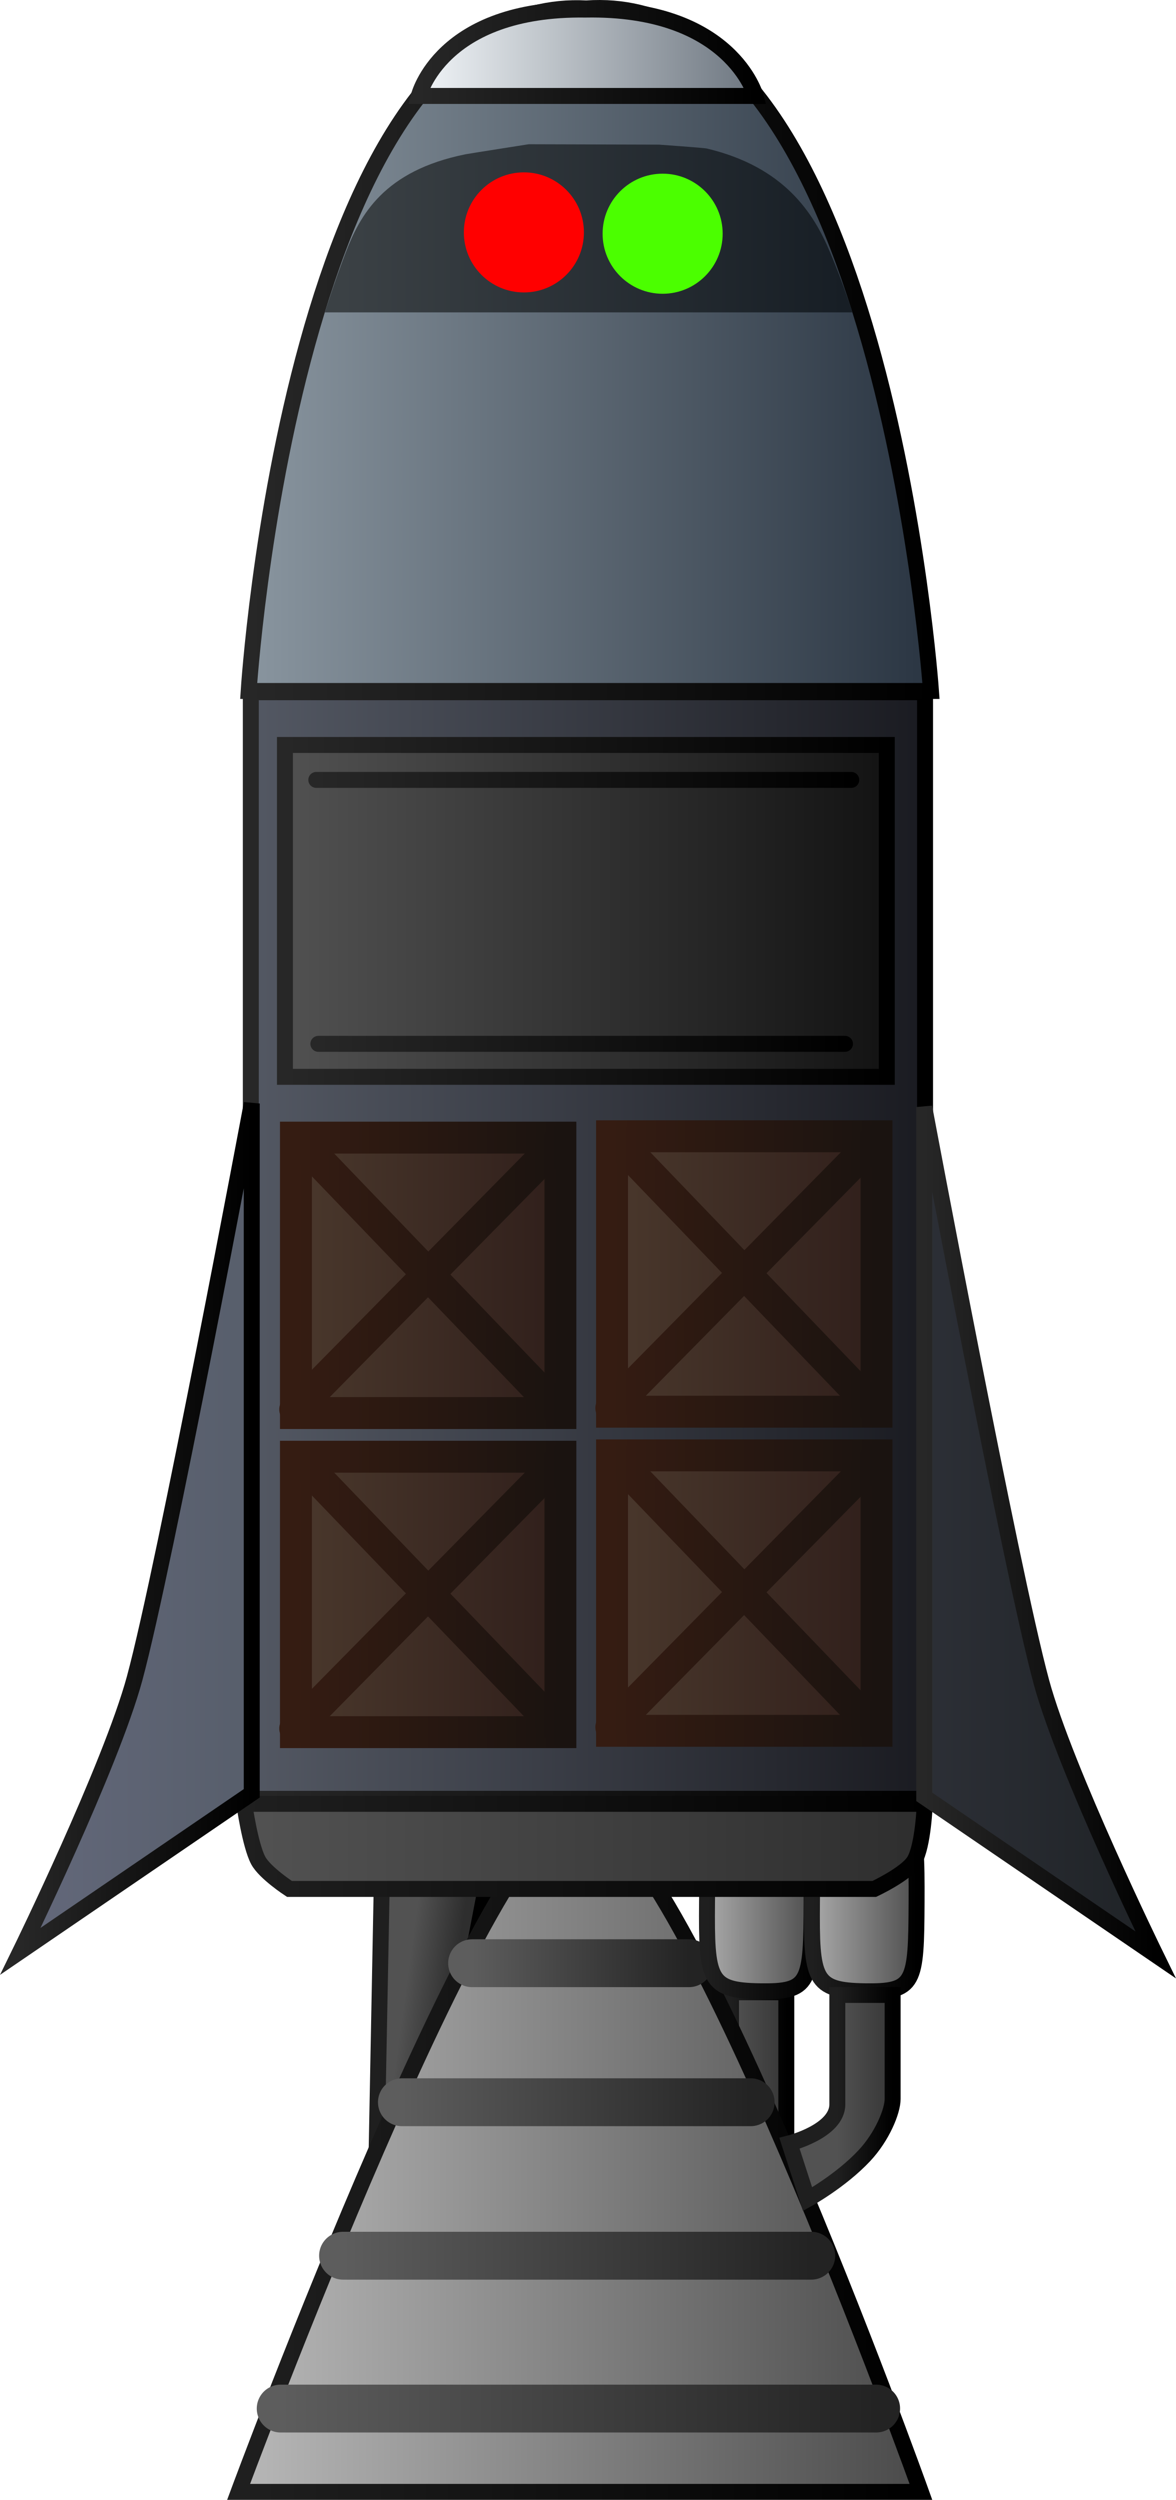 <svg version="1.1" xmlns="http://www.w3.org/2000/svg" xmlns:xlink="http://www.w3.org/1999/xlink" width="110.596" height="235.025" viewBox="0,0,110.596,235.025"><defs><linearGradient x1="208.49" y1="162.261" x2="271.899" y2="162.261" gradientUnits="userSpaceOnUse" id="color-1"><stop offset="0" stop-color="#535863"/><stop offset="1" stop-color="#1a1b21"/></linearGradient><linearGradient x1="208.49" y1="162.261" x2="271.899" y2="162.261" gradientUnits="userSpaceOnUse" id="color-2"><stop offset="0" stop-color="#272727"/><stop offset="1" stop-color="#000000"/></linearGradient><linearGradient x1="253.65" y1="241.067" x2="258.85" y2="241.067" gradientUnits="userSpaceOnUse" id="color-3"><stop offset="0" stop-color="#525252"/><stop offset="1" stop-color="#363636"/></linearGradient><linearGradient x1="253.65" y1="241.067" x2="258.85" y2="241.067" gradientUnits="userSpaceOnUse" id="color-4"><stop offset="0" stop-color="#1f1f1f"/><stop offset="1" stop-color="#000000"/></linearGradient><linearGradient x1="222.796" y1="234.034" x2="227.258" y2="234.647" gradientUnits="userSpaceOnUse" id="color-5"><stop offset="0" stop-color="#525252"/><stop offset="1" stop-color="#2e2e2e"/></linearGradient><linearGradient x1="222.796" y1="234.034" x2="227.258" y2="234.647" gradientUnits="userSpaceOnUse" id="color-6"><stop offset="0" stop-color="#1f1f1f"/><stop offset="1" stop-color="#000000"/></linearGradient><linearGradient x1="207.342" y1="247.35" x2="271.51" y2="247.35" gradientUnits="userSpaceOnUse" id="color-7"><stop offset="0" stop-color="#b8b8b8"/><stop offset="1" stop-color="#4a4a4a"/></linearGradient><linearGradient x1="207.342" y1="247.35" x2="271.51" y2="247.35" gradientUnits="userSpaceOnUse" id="color-8"><stop offset="0" stop-color="#1f1f1f"/><stop offset="1" stop-color="#000000"/></linearGradient><linearGradient x1="229.3" y1="229.733" x2="249.7" y2="229.733" gradientUnits="userSpaceOnUse" id="color-9"><stop offset="0" stop-color="#5d5d5d"/><stop offset="1" stop-color="#232323"/></linearGradient><linearGradient x1="222.7" y1="242.804" x2="255.5" y2="242.804" gradientUnits="userSpaceOnUse" id="color-10"><stop offset="0" stop-color="#5d5d5d"/><stop offset="1" stop-color="#232323"/></linearGradient><linearGradient x1="217.163" y1="257.233" x2="261.198" y2="257.233" gradientUnits="userSpaceOnUse" id="color-11"><stop offset="0" stop-color="#5d5d5d"/><stop offset="1" stop-color="#232323"/></linearGradient><linearGradient x1="211.3" y1="271.604" x2="267.3" y2="271.604" gradientUnits="userSpaceOnUse" id="color-12"><stop offset="0" stop-color="#5d5d5d"/><stop offset="1" stop-color="#232323"/></linearGradient><linearGradient x1="251.393" y1="224.018" x2="261.234" y2="224.018" gradientUnits="userSpaceOnUse" id="color-13"><stop offset="0" stop-color="#aaaaaa"/><stop offset="1" stop-color="#4e4e4e"/></linearGradient><linearGradient x1="251.393" y1="224.018" x2="261.234" y2="224.018" gradientUnits="userSpaceOnUse" id="color-14"><stop offset="0" stop-color="#1f1f1f"/><stop offset="1" stop-color="#000000"/></linearGradient><linearGradient x1="261.262" y1="224.018" x2="271.103" y2="224.018" gradientUnits="userSpaceOnUse" id="color-15"><stop offset="0" stop-color="#aaaaaa"/><stop offset="1" stop-color="#4e4e4e"/></linearGradient><linearGradient x1="261.262" y1="224.018" x2="271.103" y2="224.018" gradientUnits="userSpaceOnUse" id="color-16"><stop offset="0" stop-color="#1f1f1f"/><stop offset="1" stop-color="#000000"/></linearGradient><linearGradient x1="263.65" y1="241.317" x2="268.85" y2="241.317" gradientUnits="userSpaceOnUse" id="color-17"><stop offset="0" stop-color="#525252"/><stop offset="1" stop-color="#363636"/></linearGradient><linearGradient x1="263.65" y1="241.317" x2="268.85" y2="241.317" gradientUnits="userSpaceOnUse" id="color-18"><stop offset="0" stop-color="#1f1f1f"/><stop offset="1" stop-color="#000000"/></linearGradient><linearGradient x1="207.875" y1="218.75" x2="271.875" y2="218.75" gradientUnits="userSpaceOnUse" id="color-19"><stop offset="0" stop-color="#525252"/><stop offset="1" stop-color="#2e2e2e"/></linearGradient><linearGradient x1="207.875" y1="218.75" x2="271.875" y2="218.75" gradientUnits="userSpaceOnUse" id="color-20"><stop offset="0" stop-color="#1f1f1f"/><stop offset="1" stop-color="#000000"/></linearGradient><linearGradient x1="208.289" y1="78.037" x2="272.458" y2="78.037" gradientUnits="userSpaceOnUse" id="color-21"><stop offset="0" stop-color="#89959f"/><stop offset="1" stop-color="#2a3542"/></linearGradient><linearGradient x1="208.289" y1="78.017" x2="272.458" y2="78.017" gradientUnits="userSpaceOnUse" id="color-22"><stop offset="0" stop-color="#272727"/><stop offset="1" stop-color="#000000"/></linearGradient><linearGradient x1="224.289" y1="65.122" x2="255.958" y2="65.122" gradientUnits="userSpaceOnUse" id="color-23"><stop offset="0" stop-color="#f1f5f8"/><stop offset="1" stop-color="#6d7680"/></linearGradient><linearGradient x1="224.289" y1="65.119" x2="255.958" y2="65.119" gradientUnits="userSpaceOnUse" id="color-24"><stop offset="0" stop-color="#272727"/><stop offset="1" stop-color="#000000"/></linearGradient><linearGradient x1="217.069" y1="66.427" x2="264.253" y2="66.427" gradientUnits="userSpaceOnUse" id="color-25"><stop offset="0" stop-color="#3b4145"/><stop offset="1" stop-color="#171e25"/></linearGradient><linearGradient x1="271.823" y1="188.001" x2="303.629" y2="188.001" gradientUnits="userSpaceOnUse" id="color-26"><stop offset="0" stop-color="#2c2f36"/><stop offset="1" stop-color="#191d1f"/></linearGradient><linearGradient x1="271.823" y1="189.094" x2="293.578" y2="189.094" gradientUnits="userSpaceOnUse" id="color-27"><stop offset="0" stop-color="#272727"/><stop offset="1" stop-color="#000000"/></linearGradient><linearGradient x1="208.578" y1="187.668" x2="176.772" y2="187.668" gradientUnits="userSpaceOnUse" id="color-28"><stop offset="0" stop-color="#575e6b"/><stop offset="1" stop-color="#696d82"/></linearGradient><linearGradient x1="186.823" y1="188.761" x2="208.578" y2="188.761" gradientUnits="userSpaceOnUse" id="color-29"><stop offset="0" stop-color="#272727"/><stop offset="1" stop-color="#000000"/></linearGradient><linearGradient x1="242.461" y1="164.937" x2="267.332" y2="164.937" gradientUnits="userSpaceOnUse" id="color-30"><stop offset="0" stop-color="#4a382c"/><stop offset="1" stop-color="#301f1b"/></linearGradient><linearGradient x1="242.461" y1="164.937" x2="267.332" y2="164.937" gradientUnits="userSpaceOnUse" id="color-31"><stop offset="0" stop-color="#351c12"/><stop offset="1" stop-color="#1a1310"/></linearGradient><linearGradient x1="242.394" y1="164.946" x2="267.208" y2="164.946" gradientUnits="userSpaceOnUse" id="color-32"><stop offset="0" stop-color="#351c12"/><stop offset="1" stop-color="#1a1310"/></linearGradient><linearGradient x1="242.394" y1="164.757" x2="267.208" y2="164.757" gradientUnits="userSpaceOnUse" id="color-33"><stop offset="0" stop-color="#351c12"/><stop offset="1" stop-color="#1a1310"/></linearGradient><linearGradient x1="212.735" y1="165.063" x2="237.606" y2="165.063" gradientUnits="userSpaceOnUse" id="color-34"><stop offset="0" stop-color="#4a382c"/><stop offset="1" stop-color="#301f1b"/></linearGradient><linearGradient x1="212.735" y1="165.063" x2="237.606" y2="165.063" gradientUnits="userSpaceOnUse" id="color-35"><stop offset="0" stop-color="#351c12"/><stop offset="1" stop-color="#1a1310"/></linearGradient><linearGradient x1="212.668" y1="165.072" x2="237.482" y2="165.072" gradientUnits="userSpaceOnUse" id="color-36"><stop offset="0" stop-color="#351c12"/><stop offset="1" stop-color="#1a1310"/></linearGradient><linearGradient x1="212.668" y1="164.883" x2="237.482" y2="164.883" gradientUnits="userSpaceOnUse" id="color-37"><stop offset="0" stop-color="#351c12"/><stop offset="1" stop-color="#1a1310"/></linearGradient><linearGradient x1="242.461" y1="194.937" x2="267.332" y2="194.937" gradientUnits="userSpaceOnUse" id="color-38"><stop offset="0" stop-color="#4a382c"/><stop offset="1" stop-color="#301f1b"/></linearGradient><linearGradient x1="242.461" y1="194.937" x2="267.332" y2="194.937" gradientUnits="userSpaceOnUse" id="color-39"><stop offset="0" stop-color="#351c12"/><stop offset="1" stop-color="#1a1310"/></linearGradient><linearGradient x1="242.394" y1="194.946" x2="267.208" y2="194.946" gradientUnits="userSpaceOnUse" id="color-40"><stop offset="0" stop-color="#351c12"/><stop offset="1" stop-color="#1a1310"/></linearGradient><linearGradient x1="242.394" y1="194.757" x2="267.208" y2="194.757" gradientUnits="userSpaceOnUse" id="color-41"><stop offset="0" stop-color="#351c12"/><stop offset="1" stop-color="#1a1310"/></linearGradient><linearGradient x1="212.735" y1="195.063" x2="237.606" y2="195.063" gradientUnits="userSpaceOnUse" id="color-42"><stop offset="0" stop-color="#4a382c"/><stop offset="1" stop-color="#301f1b"/></linearGradient><linearGradient x1="212.735" y1="195.063" x2="237.606" y2="195.063" gradientUnits="userSpaceOnUse" id="color-43"><stop offset="0" stop-color="#351c12"/><stop offset="1" stop-color="#1a1310"/></linearGradient><linearGradient x1="212.668" y1="195.072" x2="237.482" y2="195.072" gradientUnits="userSpaceOnUse" id="color-44"><stop offset="0" stop-color="#351c12"/><stop offset="1" stop-color="#1a1310"/></linearGradient><linearGradient x1="212.668" y1="194.883" x2="237.482" y2="194.883" gradientUnits="userSpaceOnUse" id="color-45"><stop offset="0" stop-color="#351c12"/><stop offset="1" stop-color="#1a1310"/></linearGradient><linearGradient x1="211.7" y1="130.8" x2="268.3" y2="130.8" gradientUnits="userSpaceOnUse" id="color-46"><stop offset="0" stop-color="#515151"/><stop offset="1" stop-color="#131313"/></linearGradient><linearGradient x1="211.7" y1="130.8" x2="268.3" y2="130.8" gradientUnits="userSpaceOnUse" id="color-47"><stop offset="0" stop-color="#272727"/><stop offset="1" stop-color="#000000"/></linearGradient><linearGradient x1="214.648" y1="118.484" x2="264.959" y2="118.484" gradientUnits="userSpaceOnUse" id="color-48"><stop offset="0" stop-color="#272727"/><stop offset="1" stop-color="#000000"/></linearGradient><linearGradient x1="214.844" y1="143.298" x2="264.369" y2="143.298" gradientUnits="userSpaceOnUse" id="color-49"><stop offset="0" stop-color="#272727"/><stop offset="1" stop-color="#000000"/></linearGradient><linearGradient x1="224.289" y1="50.122" x2="255.958" y2="50.122" gradientUnits="userSpaceOnUse" id="color-50"><stop offset="0" stop-color="#f1f5f8"/><stop offset="1" stop-color="#6d7680"/></linearGradient><linearGradient x1="224.289" y1="50.119" x2="255.958" y2="50.119" gradientUnits="userSpaceOnUse" id="color-51"><stop offset="0" stop-color="#272727"/><stop offset="1" stop-color="#000000"/></linearGradient></defs><g transform="translate(-184.903,-45.161)"><g data-paper-data="{&quot;isPaintingLayer&quot;:true}" fill-rule="nonzero" stroke-linejoin="miter" stroke-miterlimit="10" stroke-dasharray="" stroke-dashoffset="0" style="mix-blend-mode: normal"><path d="M208.49,214.279v-104.037h63.409v104.037z" fill="url(#color-1)" stroke="url(#color-2)" stroke-width="1.5" stroke-linecap="butt"/><g><path d="M253.65,249.667v-17.2h5.2v17.2z" fill="url(#color-3)" stroke="url(#color-4)" stroke-width="1.5" stroke-linecap="butt"/><path d="M220.218,252.785l0.672,-34.96l11.113,-2.531l-7.323,38.104z" fill="url(#color-5)" stroke="url(#color-6)" stroke-width="1.5" stroke-linecap="butt"/><path d="M207.342,279.436c0,0 23.96,-64.639 32.089,-64.169c9.299,0.538 32.08,64.169 32.08,64.169z" fill="url(#color-7)" stroke="url(#color-8)" stroke-width="1.5" stroke-linecap="butt"/><path d="M249.7,229.733h-20.4" fill="none" stroke="url(#color-9)" stroke-width="4.5" stroke-linecap="round"/><path d="M222.7,242.804h32.8" fill="none" stroke="url(#color-10)" stroke-width="4.5" stroke-linecap="round"/><path d="M261.198,257.233h-44.034" fill="none" stroke="url(#color-11)" stroke-width="4.5" stroke-linecap="round"/><path d="M267.3,271.604h-56" fill="none" stroke="url(#color-12)" stroke-width="4.5" stroke-linecap="round"/><path d="M261.234,224.018c-0.037,7.619 -0.153,8.434 -4.92,8.353c-4.768,-0.081 -4.979,-1.113 -4.92,-8.353c0.065,-7.993 0.051,-8.549 4.92,-8.353c4.665,0.188 4.961,-0.013 4.92,8.353z" fill="url(#color-13)" stroke="url(#color-14)" stroke-width="1.5" stroke-linecap="butt"/><path d="M271.103,224.018c-0.037,7.619 -0.153,8.434 -4.92,8.353c-4.768,-0.081 -4.979,-1.113 -4.92,-8.353c0.065,-7.993 0.051,-8.549 4.92,-8.353c4.665,0.188 4.961,-0.013 4.92,8.353z" fill="url(#color-15)" stroke="url(#color-16)" stroke-width="1.5" stroke-linecap="butt"/><path d="M259.15,246.667c0,0 4.5,-1.133 4.5,-3.667c0,-3.089 0,-10.283 0,-10.283h5.2c0,0 0,6.748 0,9.783c0,1.135 -0.976,3.532 -2.659,5.327c-2.237,2.385 -5.341,4.089 -5.341,4.089z" fill="url(#color-17)" stroke="url(#color-18)" stroke-width="1.5" stroke-linecap="butt"/><path d="M207.875,214.75h64c0,0 -0.144,3.941 -0.987,5.359c-0.722,1.217 -3.763,2.641 -3.763,2.641h-55c0,0 -2.318,-1.511 -2.94,-2.68c-0.765,-1.44 -1.31,-5.319 -1.31,-5.319z" fill="url(#color-19)" stroke="url(#color-20)" stroke-width="1.5" stroke-linecap="butt"/></g><path d="M208.289,110.123c0,0 4.127,-65.639 31.755,-64.169c27.799,-1.962 32.413,64.169 32.413,64.169z" fill="url(#color-21)" stroke="url(#color-22)" stroke-width="1.5" stroke-linecap="butt"/><path d="M224.289,69.181c0,0 2.037,-8.305 15.672,-8.119c13.719,-0.248 15.997,8.119 15.997,8.119z" fill="url(#color-23)" stroke="url(#color-24)" stroke-width="1.5" stroke-linecap="butt"/><path d="M215.456,74.529c0,0 0.783,-2.539 1.933,-5.56c1.35,-3.545 3.585,-7.755 11.309,-9.306c0.3,-0.06 5.93,-0.942 5.93,-0.942l12.249,0.038c0,0 4.234,0.302 4.483,0.361c7.31,1.733 10.055,6.084 11.592,9.722c1.31,3.102 2.107,5.686 2.107,5.686z" data-paper-data="{&quot;index&quot;:null}" fill="url(#color-25)" stroke="#000000" stroke-width="0" stroke-linecap="butt"/><path d="M228.526,67.01c0,-3.118 2.527,-5.645 5.645,-5.645c3.118,0 5.645,2.527 5.645,5.645c0,3.118 -2.527,5.645 -5.645,5.645c-3.118,0 -5.645,-2.527 -5.645,-5.645z" fill="#ff0000" stroke="none" stroke-width="0.5" stroke-linecap="butt"/><path d="M241.575,67.134c0,-3.118 2.527,-5.645 5.645,-5.645c3.118,0 5.645,2.527 5.645,5.645c0,3.118 -2.527,5.645 -5.645,5.645c-3.118,0 -5.645,-2.527 -5.645,-5.645z" fill="#4bff00" stroke="none" stroke-width="0.5" stroke-linecap="butt"/><path d="M271.823,214.094v-64.852c0,0 8.161,43.534 11.014,54.044c2.257,8.316 10.741,25.659 10.741,25.659z" fill="url(#color-26)" stroke="url(#color-27)" stroke-width="1.5" stroke-linecap="butt"/><path d="M186.823,228.612c0,0 8.483,-17.343 10.741,-25.659c2.853,-10.511 11.014,-54.044 11.014,-54.044v64.852z" data-paper-data="{&quot;index&quot;:null}" fill="url(#color-28)" stroke="url(#color-29)" stroke-width="1.5" stroke-linecap="butt"/><g stroke-width="3"><path d="M242.461,177.884v-25.895h24.871v25.895z" fill="url(#color-30)" stroke="url(#color-31)" stroke-linecap="butt"/><path d="M242.394,177.542l24.814,-25.192" fill="none" stroke="url(#color-32)" stroke-linecap="round"/><path d="M267.208,177.668l-24.562,-25.57" fill="none" stroke="url(#color-33)" stroke-linecap="round"/></g><g stroke-width="3"><path d="M212.735,178.01v-25.895h24.871v25.895z" fill="url(#color-34)" stroke="url(#color-35)" stroke-linecap="butt"/><path d="M237.482,152.476l-24.814,25.192" fill="none" stroke="url(#color-36)" stroke-linecap="round"/><path d="M237.482,177.794l-24.562,-25.57" fill="none" stroke="url(#color-37)" stroke-linecap="round"/></g><g stroke-width="3"><path d="M242.461,207.884v-25.895h24.871v25.895z" fill="url(#color-38)" stroke="url(#color-39)" stroke-linecap="butt"/><path d="M267.208,182.351l-24.814,25.192" fill="none" stroke="url(#color-40)" stroke-linecap="round"/><path d="M242.646,182.099l24.562,25.57" fill="none" stroke="url(#color-41)" stroke-linecap="round"/></g><g stroke-width="3"><path d="M212.735,208.01v-25.895h24.871v25.895z" fill="url(#color-42)" stroke="url(#color-43)" stroke-linecap="butt"/><path d="M212.668,207.668l24.814,-25.192" fill="none" stroke="url(#color-44)" stroke-linecap="round"/><path d="M212.92,182.225l24.562,25.57" fill="none" stroke="url(#color-45)" stroke-linecap="round"/></g><g stroke-width="1.5"><path d="M211.7,146.4v-31.2h56.6v31.2z" fill="url(#color-46)" stroke="url(#color-47)" stroke-linecap="butt"/><path d="M264.959,118.484h-50.311" fill="none" stroke="url(#color-48)" stroke-linecap="round"/><path d="M214.844,143.298h49.525" fill="none" stroke="url(#color-49)" stroke-linecap="round"/></g><path d="M224.289,54.181c0,0 2.037,-8.305 15.672,-8.119c13.719,-0.248 15.997,8.119 15.997,8.119z" fill="url(#color-50)" stroke="url(#color-51)" stroke-width="1.5" stroke-linecap="butt"/></g></g></svg>